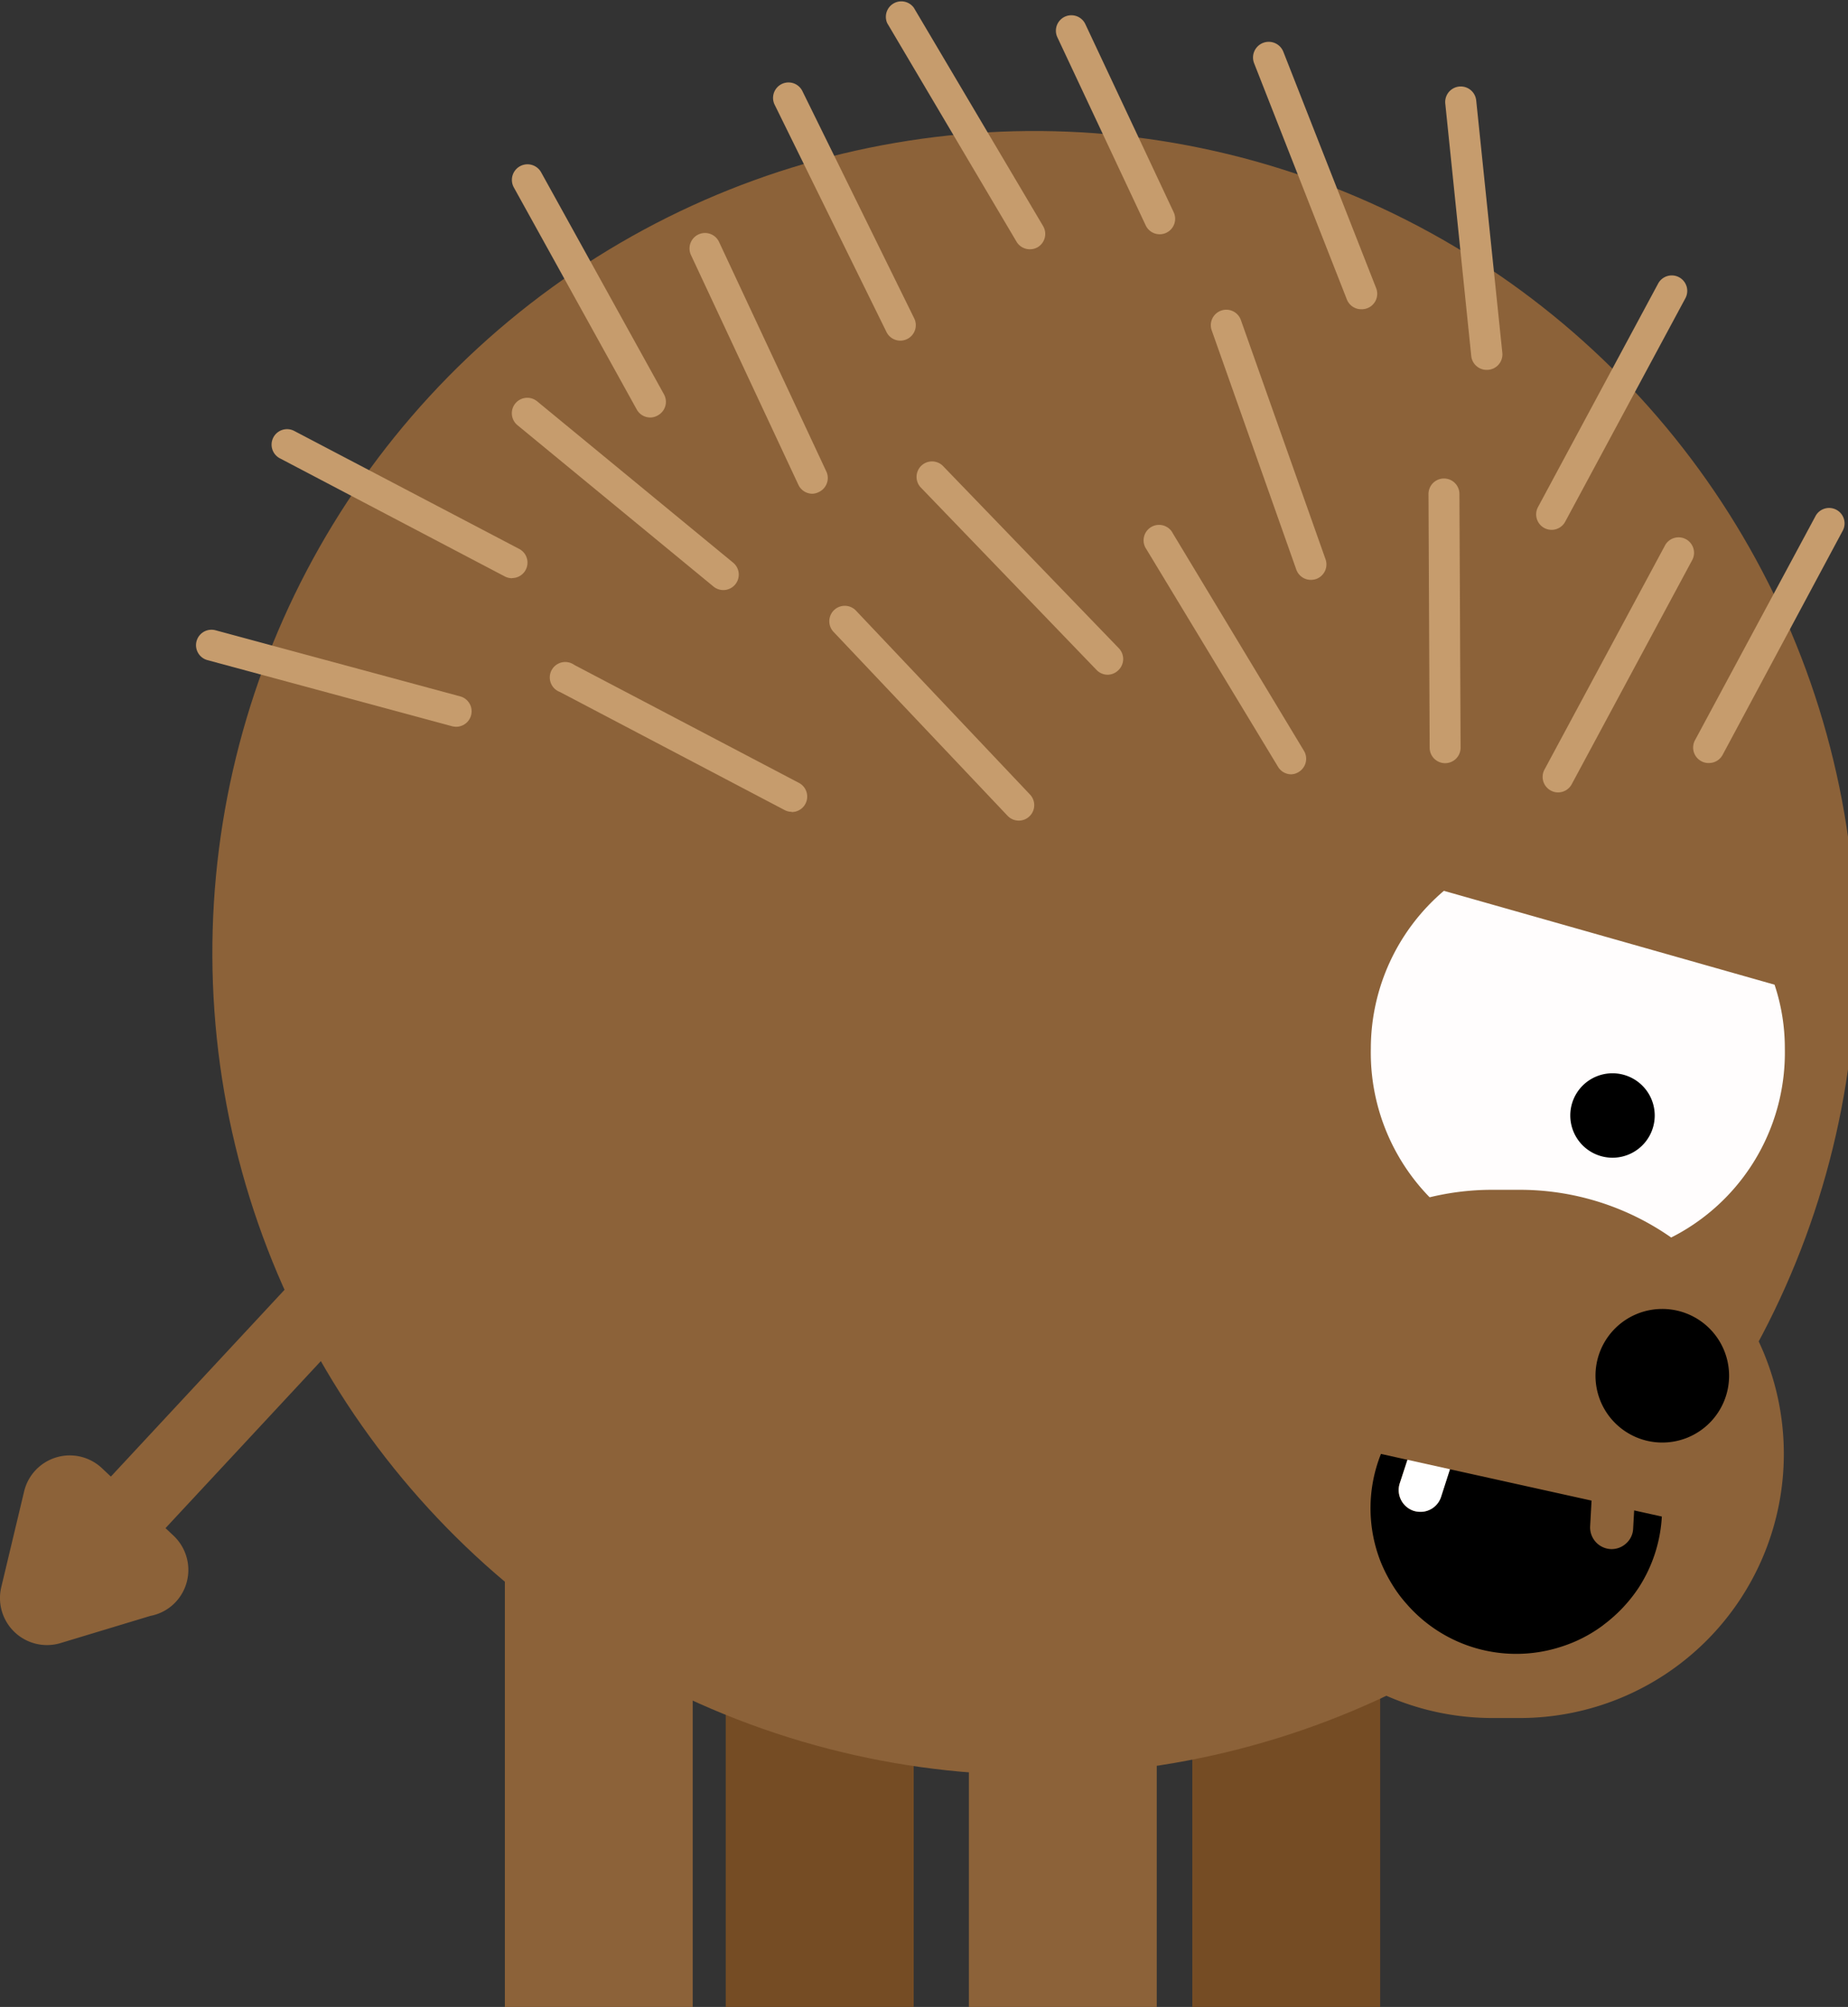 <svg xmlns="http://www.w3.org/2000/svg" viewBox="0 0 239.03 259.58"><rect x="0" y="0" width="239.03" height="259.58" fill="#333333" stroke="none"/><defs><style>.cls-1{fill:#754c24;}.cls-2{fill:#8c6239;}.cls-3{fill:#fffdfd;}.cls-4{fill:#c69c6d;}.cls-5{fill:#fff;}</style></defs><title>Arene</title><g id="Calque_2" data-name="Calque 2"><g id="Layer_1" data-name="Layer 1"><rect class="cls-1" x="154.22" y="201.34" width="24.3" height="58.24"/><rect class="cls-1" x="93.87" y="201.34" width="24.31" height="58.24"/><circle class="cls-2" cx="133.19" cy="122.69" r="105.84" transform="matrix(0.99, -0.17, 0.17, 0.99, -18.93, 24.44)"/><rect class="cls-2" x="125.32" y="201.34" width="24.3" height="58.24"/><rect class="cls-2" x="65.3" y="201.34" width="24.3" height="58.24"/><path class="cls-3" d="M177.31,135.64a26.78,26.78,0,1,0,53.55,0,25.88,25.88,0,0,0-1.33-8.28l-42.77-12.14A26.79,26.79,0,0,0,177.31,135.64Z"/><path d="M203.11,144.28a5.46,5.46,0,1,0,5.46-5.46A5.45,5.45,0,0,0,203.11,144.28Z"/><path class="cls-4" d="M169.56,75a2,2,0,0,1-1.89-1.33L156.73,42.73a2,2,0,1,1,3.77-1.34l10.95,30.94a2,2,0,0,1-1.22,2.56A2.24,2.24,0,0,1,169.56,75Z"/><path class="cls-4" d="M105.08,63.86a2,2,0,0,1-1.81-1.15L89.38,33A2,2,0,1,1,93,31.28L106.89,61a2,2,0,0,1-1,2.65A1.94,1.94,0,0,1,105.08,63.86Z"/><path class="cls-4" d="M84.13,54a2,2,0,0,1-1.75-1L66.46,24.24A2,2,0,0,1,70,22.3L85.88,51a2,2,0,0,1-.78,2.72A2,2,0,0,1,84.13,54Z"/><path class="cls-4" d="M133.2,32.24a2,2,0,0,1-1.73-1L114.76,3a2,2,0,0,1,3.44-2l16.72,28.24a2,2,0,0,1-.71,2.74A2,2,0,0,1,133.2,32.24Z"/><path class="cls-4" d="M116.46,44.06a2,2,0,0,1-1.8-1.12L100.17,13.49a2,2,0,0,1,3.59-1.76l14.49,29.45a2,2,0,0,1-.91,2.67A2,2,0,0,1,116.46,44.06Z"/><path class="cls-4" d="M102.4,105a1.9,1.9,0,0,1-.92-.23L72.42,89.5A2,2,0,1,1,74.28,86l29.06,15.26a2,2,0,0,1-.94,3.77Z"/><path class="cls-4" d="M143.28,87.27a2,2,0,0,1-1.44-.61L119.05,63a2,2,0,0,1,2.88-2.77l22.79,23.62a2,2,0,0,1-.05,2.82A2,2,0,0,1,143.28,87.27Z"/><path class="cls-4" d="M131.77,106.14a2,2,0,0,1-1.45-.63L107.76,81.67a2,2,0,0,1,2.9-2.75l22.56,23.84a2,2,0,0,1-1.45,3.38Z"/><path class="cls-4" d="M59,94a2.41,2.41,0,0,1-.53-.07L26.83,85.38a2,2,0,1,1,1.05-3.86l31.68,8.56A2,2,0,0,1,59,94Z"/><path class="cls-4" d="M93.55,76.32a2,2,0,0,1-1.27-.46L66.94,55a2,2,0,1,1,2.54-3.09L94.82,72.77a2,2,0,0,1-1.27,3.55Z"/><path class="cls-4" d="M150,30.3a2,2,0,0,1-1.81-1.15L136.75,4.79a2,2,0,0,1,3.62-1.7l11.44,24.36A2,2,0,0,1,150,30.3Z"/><path class="cls-4" d="M167,100.15a2,2,0,0,1-1.71-1l-17-28.1A2,2,0,1,1,151.71,69l16.95,28.11a2,2,0,0,1-.68,2.74A1.94,1.94,0,0,1,167,100.15Z"/><path class="cls-4" d="M176.07,40a2,2,0,0,1-1.86-1.27l-12-30.56A2,2,0,0,1,166,6.71l12,30.56a2,2,0,0,1-1.13,2.59A2.1,2.1,0,0,1,176.07,40Z"/><path class="cls-4" d="M192.3,47.84a2,2,0,0,1-2-1.79L186.94,13.4a2,2,0,0,1,4-.41l3.38,32.65a2,2,0,0,1-1.79,2.19Z"/><path class="cls-4" d="M186.92,98.71a2,2,0,0,1-2-2l-.15-32.82a2,2,0,1,1,4,0l.15,32.82a2,2,0,0,1-2,2Z"/><path class="cls-4" d="M201.53,102.49a1.88,1.88,0,0,1-.94-.24,2,2,0,0,1-.82-2.71l15.54-28.9a2,2,0,1,1,3.52,1.89l-15.54,28.91A2,2,0,0,1,201.53,102.49Z"/><path class="cls-4" d="M200.69,68.53a2,2,0,0,1-1.76-2.94l15.54-28.91A2,2,0,1,1,218,38.57L202.45,67.48A2,2,0,0,1,200.69,68.53Z"/><path class="cls-2" d="M158.89,188.05A34.16,34.16,0,0,0,193,222.21h3.58a34.16,34.16,0,0,0,34.15-34.16h0a34.15,34.15,0,0,0-34.15-34.16H193a34.15,34.15,0,0,0-34.15,34.16Z"/><path d="M178.62,188.05l3.42.76-1,3.06a2.83,2.83,0,0,0,1.8,3.54,3,3,0,0,0,.76.13,2.79,2.79,0,0,0,2.78-1.94l1.15-3.57,18.33,4.06-.18,3.27a2.81,2.81,0,0,0,2.65,3,2.77,2.77,0,0,0,2-.73,2.7,2.7,0,0,0,.91-1.92l.13-2.35,3.58.79a18.79,18.79,0,0,1-3,9.21,19.26,19.26,0,0,1-4.49,4.76l-.16.13A18.33,18.33,0,0,1,201.9,213a18.79,18.79,0,0,1-20-5.59,17,17,0,0,1-1.84-2.49,19.55,19.55,0,0,1-1.51-3A18.94,18.94,0,0,1,178.62,188.05Z"/><path class="cls-5" d="M183.61,195.54a3,3,0,0,1-.76-.13,2.83,2.83,0,0,1-1.8-3.54l1-3.06,5.5,1.22-1.15,3.57A2.79,2.79,0,0,1,183.61,195.54Z"/><path d="M206.37,177.94A8.64,8.64,0,1,0,215,169.3,8.63,8.63,0,0,0,206.37,177.94Z"/><path class="cls-2" d="M11.44,201.23a4.86,4.86,0,0,0,6.87-.25l35.1-37.74a4.86,4.86,0,0,0-.25-6.87h0a4.86,4.86,0,0,0-6.87.25l-35.1,37.75a4.84,4.84,0,0,0,.25,6.86Z"/><path class="cls-2" d="M22.47,198.65l0,0-9.28-8.75a6.07,6.07,0,0,0-10.07,3L.16,205.3a6.08,6.08,0,0,0,1.75,5.82h0a6.07,6.07,0,0,0,5.91,1.4L19.46,209a6,6,0,0,0,3.27-1.8A6.08,6.08,0,0,0,22.47,198.65Z"/><path class="cls-4" d="M221.05,98.69a1.92,1.92,0,0,1-1-.24,2,2,0,0,1-.81-2.71l15.54-28.9a2,2,0,1,1,3.52,1.89L222.81,97.64A2,2,0,0,1,221.05,98.69Z"/><path class="cls-4" d="M66.23,74.79a2.09,2.09,0,0,1-.93-.23L36.24,59.3a2,2,0,1,1,1.86-3.54L67.16,71a2,2,0,0,1-.93,3.77Z"/></g></g></svg>
